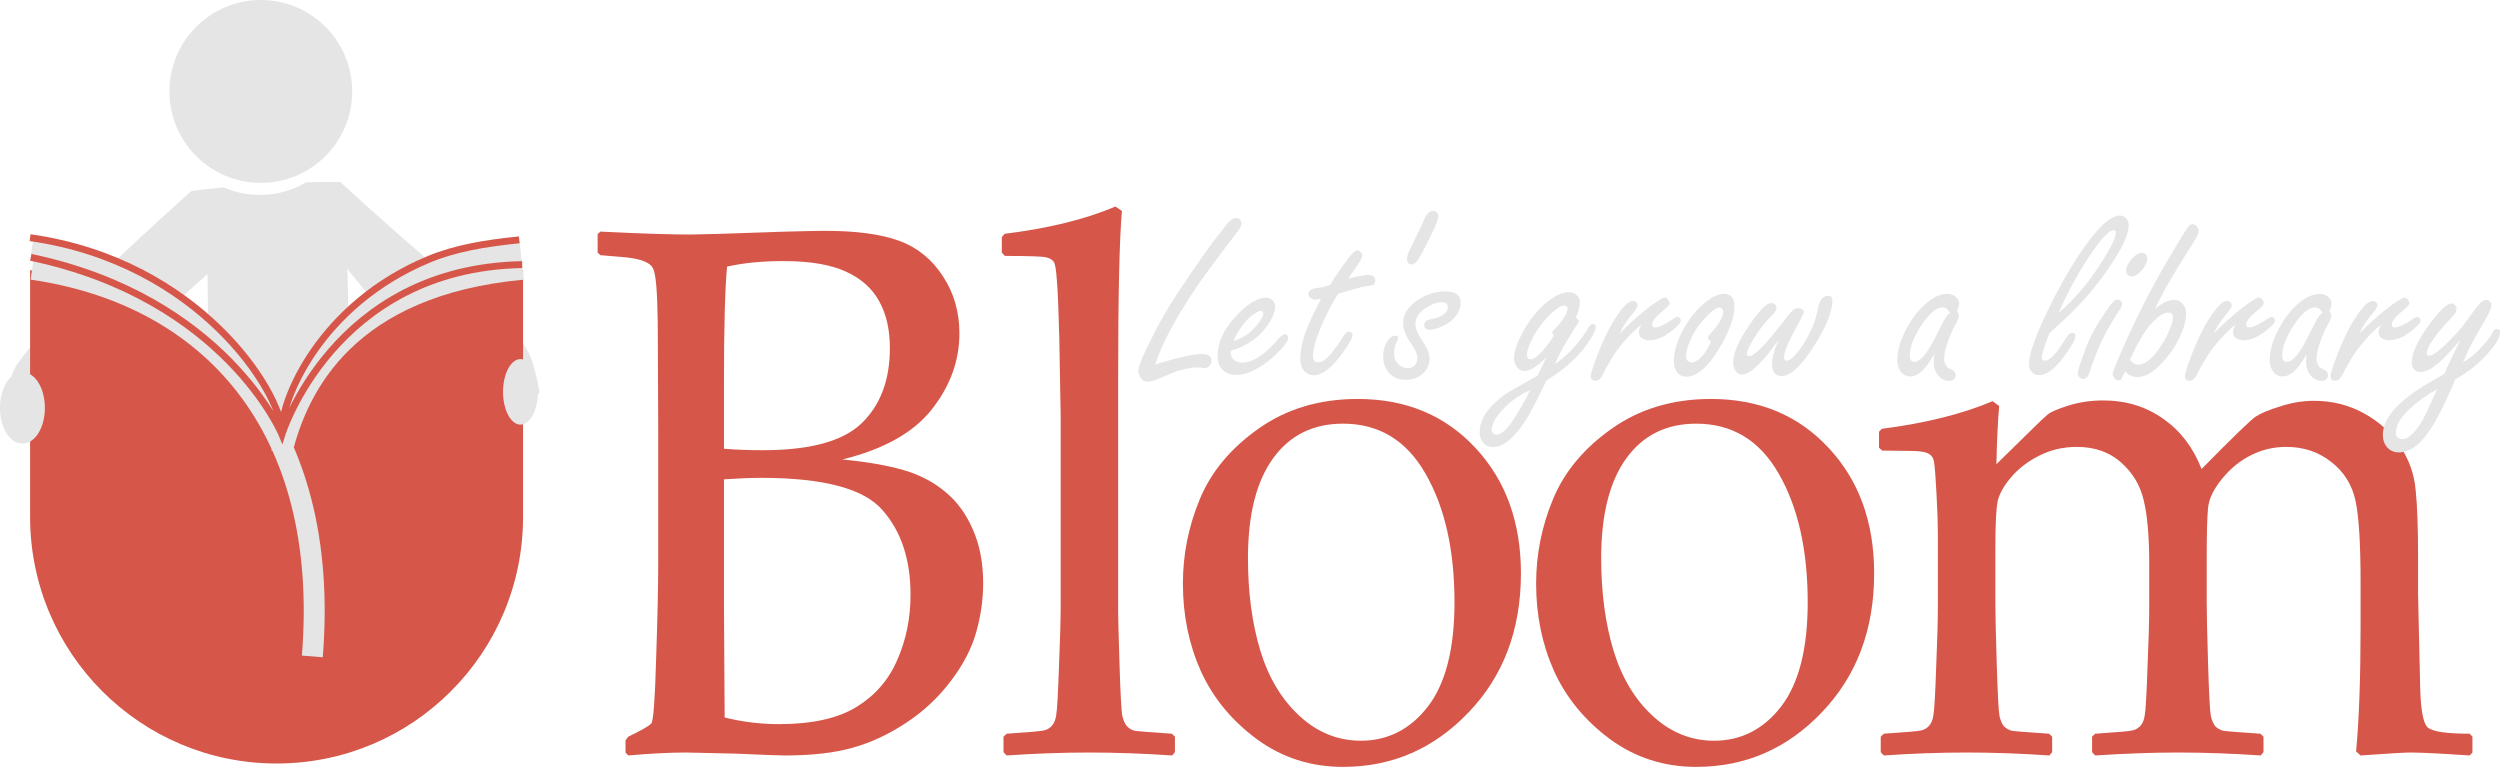 <?xml version="1.0" encoding="UTF-8" standalone="no"?>
<!-- Created with Inkscape (http://www.inkscape.org/) -->

<svg
   xmlns:dc="http://purl.org/dc/elements/1.1/"
   xmlns:cc="http://creativecommons.org/ns#"
   xmlns:rdf="http://www.w3.org/1999/02/22-rdf-syntax-ns#"
   xmlns:svg="http://www.w3.org/2000/svg"
   xmlns="http://www.w3.org/2000/svg"
   xmlns:sodipodi="http://sodipodi.sourceforge.net/DTD/sodipodi-0.dtd"
   xmlns:inkscape="http://www.inkscape.org/namespaces/inkscape"
   width="1151.436"
   height="356.775"
   id="svg3436"
   version="1.1"
   inkscape:version="0.91 r13725"
   sodipodi:docname="bloomNavbarLogo.svg">
  <defs
     id="defs3438" />
  <sodipodi:namedview
     id="base"
     pagecolor="#ffffff"
     bordercolor="#666666"
     borderopacity="1.0"
     inkscape:pageopacity="0.0"
     inkscape:pageshadow="2"
     inkscape:zoom="2"
     inkscape:cx="840.04139"
     inkscape:cy="321.46743"
     inkscape:document-units="px"
     inkscape:current-layer="layer1"
     showgrid="false"
     fit-margin-top="0"
     fit-margin-left="0"
     fit-margin-right="0"
     fit-margin-bottom="0"
     inkscape:window-width="1742"
     inkscape:window-height="1177"
     inkscape:window-x="1192"
     inkscape:window-y="468"
     inkscape:window-maximized="1" />
  <g
     inkscape:label="Layer 1"
     inkscape:groupmode="layer"
     id="layer1"
     transform="translate(508.086,-514.205)">
    <path
       d="m -231.563,631.736 -1.268,-1.188 0,-8.49 1.268,-1.189 q 27.11,1.358 41.854,1.358 5.549,0 43.915,-1.358 12.366,-0.339 17.915,-0.339 21.402,0 33.927,4.585 12.525,4.584 20.135,16.3 7.61,11.546 7.61,26.319 0,18.848 -12.683,34.978 -12.683,16.131 -41.22,23.092 17.122,1.698 28.22,4.924 11.098,3.226 19.183,10.018 8.085,6.622 12.683,17.319 4.756,10.697 4.756,24.79 0,11.037 -3.171,22.413 -3.171,11.377 -11.732,22.583 -8.402,11.207 -20.451,19.187 -12.049,7.98 -24.732,11.546 -12.524,3.566 -31.232,3.566 -3.805,0 -22.829,-0.849 -21.086,-0.51 -22.83,-0.51 -10.781,0 -26.476,1.359 l -1.268,-1.359 0,-5.603 1.268,-1.698 q 9.195,-4.415 10.622,-6.112 1.427,-1.698 2.22,-30.054 0.951,-28.356 0.951,-43.298 l 0,-62.315 -0.159,-38.544 q 0,-12.565 -0.318,-20.376 -0.318,-7.98 -0.951,-11.377 -0.475,-3.396 -1.744,-4.754 -1.268,-1.359 -3.646,-2.207 -2.22,-1.019 -7.769,-1.698 l -12.049,-1.019 z m 56.916,89.143 q 7.927,0.679 17.915,0.679 32.818,0 45.659,-12.565 12.842,-12.565 12.842,-34.469 0,-12.735 -4.915,-21.564 -4.915,-8.999 -15.537,-13.753 -10.463,-4.754 -28.537,-4.754 -14.744,0 -26,2.547 -1.427,15.281 -1.427,53.316 l 0,30.563 z m 0.318,123.782 q 12.208,3.056 25.049,3.056 22.671,0 35.512,-7.81 12.842,-7.811 18.866,-21.564 6.183,-13.923 6.183,-30.224 0,-24.451 -13,-39.053 -12.842,-14.772 -55.806,-14.772 -7.134,0 -17.122,0.679 l 0,57.901 0.318,51.788 z"
       style="font-style:normal;font-variant:normal;font-weight:normal;font-stretch:normal;font-size:medium;line-height:125%;font-family:'Palatino Linotype';-inkscape-font-specification:'Palatino Linotype';letter-spacing:-4.849px;word-spacing:0px;fill:#d65649;fill-opacity:1;stroke:none"
       id="path4913"
       inkscape:connector-curvature="0" />
    <path
       d="m 5.634,609.323 3.012,2.038 q -1.744,19.527 -1.744,78.276 l 0,106.462 q 0,3.736 0.634,24.111 0.634,20.206 1.269,23.602 0.793,3.396 2.219,4.924 1.427,1.528 3.488,2.038 2.061,0.34 17.122,1.358 l 1.427,1.358 0,7.132 -1.268,1.528 q -19.817,-1.359 -38.208,-1.359 -18.232,0 -38.049,1.359 l -1.427,-1.528 0,-7.132 1.427,-1.358 q 15.378,-1.018 17.281,-1.528 2.061,-0.509 3.488,-2.038 1.585,-1.698 2.061,-4.924 0.634,-3.396 1.268,-21.904 0.793,-18.678 0.793,-28.186 l 0,-87.955 -0.634,-35.997 q -0.476,-18.847 -1.11,-26.148 -0.476,-7.302 -1.427,-8.66 -0.951,-1.358 -3.329,-2.037 -2.378,-0.679 -19.183,-0.679 l -1.427,-1.528 0,-7.132 1.268,-1.528 q 30.281,-3.736 51.049,-12.565 z"
       style="font-style:normal;font-variant:normal;font-weight:normal;font-stretch:normal;font-size:medium;line-height:125%;font-family:'Palatino Linotype';-inkscape-font-specification:'Palatino Linotype';letter-spacing:-4.849px;word-spacing:0px;fill:#d65649;fill-opacity:1;stroke:none"
       id="path4915"
       inkscape:connector-curvature="0" />
    <path
       d="m 36.73,783.025 q 0,-20.206 7.768,-38.884 7.769,-18.847 26.951,-32.431 19.342,-13.754 45.818,-13.754 33.293,0 54.22,22.583 20.927,22.413 20.927,57.731 0,38.884 -24.098,64.013 -23.939,25.13 -57.867,25.13 -22.195,0 -39.635,-12.735 -17.439,-12.904 -25.842,-31.412 -8.244,-18.508 -8.244,-40.242 z m 29.963,-11.716 q 0,23.771 5.707,42.619 5.707,18.678 18.074,30.054 12.366,11.376 28.22,11.376 18.707,0 30.915,-15.791 12.208,-15.961 12.208,-47.883 0,-36.167 -13.318,-59.259 -13.159,-23.092 -38.049,-23.092 -20.61,0 -32.183,15.961 -11.574,15.961 -11.574,46.015 z m 48.037,-83.031 0,0 z m -2.378,182.701 0,0 z"
       style="font-style:normal;font-variant:normal;font-weight:normal;font-stretch:normal;font-size:medium;line-height:125%;font-family:'Palatino Linotype';-inkscape-font-specification:'Palatino Linotype';letter-spacing:-4.849px;word-spacing:0px;fill:#d65649;fill-opacity:1;stroke:none"
       id="path4917"
       inkscape:connector-curvature="0" />
    <path
       d="m 199.414,783.025 q 0,-20.206 7.769,-38.884 7.768,-18.847 26.951,-32.431 19.342,-13.754 45.818,-13.754 33.293,0 54.22,22.583 20.927,22.413 20.927,57.731 0,38.884 -24.098,64.013 -23.939,25.13 -57.866,25.13 -22.195,0 -39.634,-12.735 -17.439,-12.904 -25.842,-31.412 -8.244,-18.508 -8.244,-40.242 z m 29.964,-11.716 q 0,23.771 5.707,42.619 5.707,18.678 18.073,30.054 12.366,11.376 28.22,11.376 18.708,0 30.915,-15.791 12.207,-15.961 12.207,-47.883 0,-36.167 -13.317,-59.259 -13.159,-23.092 -38.049,-23.092 -20.61,0 -32.183,15.961 -11.573,15.961 -11.573,46.015 z m 48.037,-83.031 0,0 z m -2.378,182.701 0,0 z"
       style="font-style:normal;font-variant:normal;font-weight:normal;font-stretch:normal;font-size:medium;line-height:125%;font-family:'Palatino Linotype';-inkscape-font-specification:'Palatino Linotype';letter-spacing:-4.849px;word-spacing:0px;fill:#d65649;fill-opacity:1;stroke:none"
       id="path4919"
       inkscape:connector-curvature="0" />
    <path
       d="m 409.659,698.975 3.012,2.207 q -0.951,11.207 -1.268,26.828 l 15.061,-14.772 q 6.341,-6.282 8.402,-7.981 2.061,-1.868 9.671,-4.245 7.61,-2.377 16.013,-2.377 15.854,0 27.744,8.49 11.89,8.32 17.597,23.092 21.403,-21.734 24.891,-24.111 3.646,-2.377 11.415,-4.754 7.769,-2.547 15.537,-2.547 12.525,0 22.988,5.773 10.464,5.773 16.647,15.112 6.183,9.339 7.134,20.206 1.11,10.867 1.11,29.884 l 0,17.829 q 0,2.886 0.951,42.279 0.318,16.131 3.329,19.187 3.012,3.056 19.5,3.056 l 1.268,1.358 0,7.301 -1.268,1.359 q -20.135,-1.359 -27.269,-1.359 -3.963,0 -22.988,1.359 l -2.061,-1.868 q 2.061,-22.074 2.061,-57.561 l 0,-20.375 q 0,-26.998 -2.378,-37.695 -2.378,-10.867 -11.098,-17.659 -8.72,-6.962 -20.769,-6.962 -8.561,0 -16.012,3.736 -7.451,3.566 -13.476,10.867 -5.866,7.132 -6.5,13.414 -0.634,6.113 -0.634,22.753 l 0,21.225 q 0,7.471 0.634,28.016 0.634,20.545 1.268,23.942 0.792,3.396 2.22,4.924 1.585,1.359 3.488,1.868 2.061,0.34 17.122,1.358 l 1.427,1.358 0,7.132 -1.268,1.528 q -19.817,-1.359 -38.208,-1.359 -16.964,0 -38.049,1.359 l -1.427,-1.528 0,-7.132 1.427,-1.358 q 15.378,-1.018 17.281,-1.528 2.061,-0.509 3.488,-2.038 1.586,-1.698 2.061,-4.924 0.634,-3.396 1.268,-21.904 0.793,-18.678 0.793,-28.186 l 0,-19.357 q 0,-19.187 -2.537,-29.545 -2.378,-10.357 -10.463,-17.489 -8.086,-7.132 -20.293,-7.132 -9.512,0 -17.439,4.075 -7.768,3.905 -12.842,9.848 -4.915,5.773 -6.183,10.867 -1.11,5.094 -1.11,22.074 l 0,25.13 q 0,7.471 0.634,28.016 0.634,20.545 1.268,23.942 0.793,3.396 2.22,4.924 1.585,1.359 3.488,1.868 2.061,0.34 17.122,1.358 l 1.427,1.358 0,7.132 -1.268,1.528 q -19.817,-1.359 -38.208,-1.359 -18.232,0 -38.049,1.359 l -1.427,-1.528 0,-7.132 1.427,-1.358 q 15.378,-1.018 17.281,-1.528 2.061,-0.509 3.488,-2.038 1.586,-1.698 2.061,-4.924 0.634,-3.396 1.269,-21.904 0.793,-18.678 0.793,-28.186 l 0,-33.45 q 0,-6.792 -0.634,-18.508 -0.634,-11.716 -1.11,-14.433 -0.318,-2.717 -2.378,-3.905 -2.061,-1.359 -8.244,-1.359 l -13.317,-0.172 -1.427,-1.358 0,-7.301 1.268,-1.359 q 30.281,-3.905 51.049,-12.735 z"
       style="font-style:normal;font-variant:normal;font-weight:normal;font-stretch:normal;font-size:medium;line-height:125%;font-family:'Palatino Linotype';-inkscape-font-specification:'Palatino Linotype';letter-spacing:-4.849px;word-spacing:0px;fill:#d65649;fill-opacity:1;stroke:none"
       id="path4921"
       inkscape:connector-curvature="0" />
    <path
       style="fill:#e5e5e5;fill-opacity:1;stroke:none"
       d="m -356.423,597.985 c -2.581,0 -6.334,0.055 -10.642,0.167 a 42.094,42.116 0 0 1 -21.271,5.832 42.094,42.116 0 0 1 -16.722,-3.484 c -4.722,0.454 -9.66,0.987 -14.796,1.616 0,0 -76.602,68.095 -82.31,83.64 -2.42,6.591 -6.528,18.833 -3.335,24.081 15.467,1.907 34.039,-17.187 92.984,-69.365 l 1.633,134.651 66.068,0 -3.263,-137.1 c 0,0 51.876,67.192 81.24,68.824 l 7.251,-12.04 c -6.525,-32.643 -4.478,-16.798 -91.754,-96.774 0,0 -1.783,-0.05 -5.084,-0.05 z"
       id="path4857"
       inkscape:connector-curvature="0" />
    <path
       inkscape:export-ydpi="67.648125"
       inkscape:export-xdpi="67.648125"
       inkscape:export-filename="C:\dev\Bloom\artwork\LogoAgainstDark276x100.png"
       inkscape:connector-curvature="0"
       id="path4859"
       d="m -494.224,638.695 0,113.598 c 0,62.726 50.846,113.56 113.54,113.56 62.695,0 113.502,-50.834 113.502,-113.56 l 0,-113.598 c -62.694,0 -142.582,62.062 -92.922,136.874 -9.395,-62.726 -71.426,-136.874 -134.12,-136.874 z"
       style="fill:#d65649;fill-opacity:1;fill-rule:evenodd;stroke:#ffffff;stroke-width:0;stroke-miterlimit:4;stroke-dasharray:none"
       sodipodi:nodetypes="csssccc" />
    <path
       inkscape:export-ydpi="67.648125"
       inkscape:export-xdpi="67.648125"
       inkscape:export-filename="C:\dev\Bloom\artwork\LogoAgainstDark276x100.png"
       sodipodi:nodetypes="cccc"
       inkscape:connector-curvature="0"
       id="path4863"
       d="m -267.348,638.215 c -80.48,7.408 -103.644,53.431 -111.036,84.611 m 14.147,93.708 c 8.607,-106.263 -47.391,-166.513 -129.052,-178.319"
       style="fill:none;stroke:#e5e5e5;stroke-width:9.644;stroke-linecap:butt;stroke-linejoin:miter;stroke-miterlimit:4;stroke-dasharray:none;stroke-opacity:1" />
    <ellipse
       ry="15.095"
       rx="8.984"
       cy="702.065"
       cx="-497.75"
       inkscape:export-ydpi="67.648125"
       inkscape:export-xdpi="67.648125"
       inkscape:export-filename="C:\dev\Bloom\artwork\LogoAgainstDark276x100.png"
       id="ellipse4865"
       style="fill:#e5e5e5;fill-opacity:1;fill-rule:nonzero;stroke:#e5e5e5;stroke-width:2.703;stroke-linecap:round;stroke-miterlimit:4;stroke-dasharray:none;stroke-dashoffset:0;stroke-opacity:1" />
    <ellipse
       ry="15.095"
       rx="8.046"
       cy="694.686"
       cx="-268.358"
       inkscape:export-ydpi="67.648125"
       inkscape:export-xdpi="67.648125"
       inkscape:export-filename="C:\dev\Bloom\artwork\LogoAgainstDark276x100.png"
       id="ellipse4867"
       style="fill:#e5e5e5;fill-opacity:1;fill-rule:nonzero;stroke:#000000;stroke-width:2.558;stroke-linecap:round;stroke-miterlimit:4;stroke-dasharray:none;stroke-dashoffset:0;stroke-opacity:0" />
    <path
       inkscape:export-ydpi="67.648125"
       inkscape:export-xdpi="67.648125"
       inkscape:export-filename="C:\dev\Bloom\artwork\LogoAgainstDark276x100.png"
       sodipodi:nodetypes="cccc"
       inkscape:connector-curvature="0"
       id="path4869"
       d="m -268.279,630.106 c -80.48,7.408 -96.268,53.766 -111.036,84.61 m 2.076,1.462 c -28.896,-64.329 -90.803,-84.568 -115.976,-88.756"
       style="fill:#000000;fill-opacity:0;stroke:#e5e5e5;stroke-width:9.644;stroke-linecap:butt;stroke-linejoin:miter;stroke-miterlimit:4;stroke-dasharray:none;stroke-opacity:1" />
    <path
       inkscape:export-ydpi="67.648125"
       inkscape:export-xdpi="67.648125"
       inkscape:export-filename="C:\dev\Bloom\artwork\LogoAgainstDark276x100.png"
       sodipodi:nodetypes="csccccc"
       inkscape:connector-curvature="0"
       id="path4871"
       d="m -268.935,624.671 c -15.902,1.61 -29.43,3.92 -41.445,8.893 -50.552,20.922 -68.395,65.235 -67.853,79.328 -0.67,-18.114 -37.885,-78.157 -116.003,-89.227 m 0.335,9.057 c 89.517,18.785 115.668,81.512 115.668,81.512 0,0 23.804,-76.481 110.639,-78.158"
       style="fill:none;stroke:#d65649;stroke-width:3.176px;stroke-linecap:butt;stroke-linejoin:miter;stroke-opacity:1" />
    <ellipse
       style="fill:#e5e5e5;fill-opacity:1;stroke:none;stroke-width:3.069;stroke-miterlimit:4;stroke-dasharray:none;stroke-opacity:1"
       id="circle5750"
       inkscape:export-filename="C:\dev\Bloom\artwork\LogoAgainstDark276x100.png"
       inkscape:export-xdpi="67.648125"
       inkscape:export-ydpi="67.648125"
       cx="-387.971"
       cy="556.32"
       rx="42.094"
       ry="42.116" />
    <g
       transform="matrix(3.176,0,0,3.176,-87.341,116.471)"
       id="text4939-0-5-9-6-1-6-3-7-2-0"
       style="font-style:normal;font-variant:normal;font-weight:normal;font-stretch:normal;font-size:40.598px;line-height:125%;font-family:'Freestyle Script';-inkscape-font-specification:'Freestyle Script';letter-spacing:0px;word-spacing:0px;fill:#e5e5e5;fill-opacity:1;stroke:none">
      <path
         inkscape:connector-curvature="0"
         id="path4960"
         style="font-style:normal;font-variant:normal;font-weight:normal;font-stretch:normal;font-size:37.415px;line-height:125%;font-family:'Freestyle Script';-inkscape-font-specification:'Freestyle Script';text-align:start;writing-mode:lr-tb;text-anchor:start;fill:#e5e5e5;fill-opacity:1;stroke:none"
         d="m 35.061,178.084 q 0.493,-0.146 0.731,-0.219 4.22,-1.297 6.047,-1.297 1.37,0 1.37,1.023 0,0.402 -0.311,0.713 -0.311,0.311 -0.694,0.311 -0.183,0 -0.53,-0.055 -0.292,-0.055 -0.475,-0.055 -1.078,0 -2.832,0.493 -0.639,0.201 -2.466,1.023 -1.224,0.548 -2.01,0.548 -0.566,0 -0.932,-0.53 -0.347,-0.493 -0.347,-1.041 0,-0.676 0.749,-2.284 2.284,-4.969 4.896,-8.915 3.745,-5.663 5.81,-8.312 0.566,-0.712 1.133,-1.443 0.895,-1.206 1.553,-1.206 0.329,0 0.585,0.256 0.237,0.256 0.237,0.53 0,0.402 -0.621,1.242 -0.128,0.164 -1.516,1.991 -2.594,3.416 -3.873,5.225 -1.261,1.809 -2.704,4.184 -2.832,4.659 -3.8,7.819 z" />
      <path
         inkscape:connector-curvature="0"
         id="path4962"
         style="font-style:normal;font-variant:normal;font-weight:normal;font-stretch:normal;font-size:37.415px;line-height:125%;font-family:'Freestyle Script';-inkscape-font-specification:'Freestyle Script';text-align:start;writing-mode:lr-tb;text-anchor:start;fill:#e5e5e5;fill-opacity:1;stroke:none"
         d="m 46.004,176.111 0,0.329 q 0,0.402 0.201,0.694 0.457,0.676 1.498,0.676 2.284,0 5.28,-3.508 0.53,-0.603 0.895,-0.603 0.201,0 0.365,0.201 0.11,0.146 0.11,0.274 0,0.713 -1.754,2.412 -1.37,1.334 -2.923,2.174 -1.553,0.84 -2.887,0.84 -1.37,0 -2.156,-0.95 -0.53,-0.658 -0.53,-1.79 0,-3.087 2.905,-6.047 2.357,-2.412 4.111,-2.412 0.475,0 0.859,0.292 0.475,0.384 0.475,1.005 0,0.968 -0.895,2.375 -1.845,2.923 -5.554,4.037 z m 0.402,-1.425 q 1.279,-0.438 2.01,-0.987 1.279,-0.987 2.028,-2.229 0.274,-0.438 0.274,-0.786 0,-0.365 -0.347,-0.365 -0.475,0 -1.352,0.713 -1.571,1.261 -2.612,3.654 z" />
      <path
         inkscape:connector-curvature="0"
         id="path4964"
         style="font-style:normal;font-variant:normal;font-weight:normal;font-stretch:normal;font-size:37.415px;line-height:125%;font-family:'Freestyle Script';-inkscape-font-specification:'Freestyle Script';text-align:start;writing-mode:lr-tb;text-anchor:start;fill:#e5e5e5;fill-opacity:1;stroke:none"
         d="m 61.569,167.853 q -1.187,1.845 -2.192,4.129 -1.443,3.252 -1.443,4.86 0,0.457 0.183,0.694 0.201,0.237 0.585,0.237 0.913,0 2.211,-1.717 0.822,-1.06 1.462,-2.119 0.347,-0.603 0.749,-0.603 0.237,0 0.402,0.164 0.146,0.164 0.146,0.329 0,0.676 -1.772,3.014 -2.119,2.813 -3.873,2.813 -0.932,0 -1.553,-0.859 -0.384,-0.548 -0.384,-1.553 0,-2.211 1.279,-5.152 0.311,-0.731 1.717,-3.526 -0.493,0.128 -0.749,0.128 -0.384,0 -0.676,-0.183 -0.402,-0.256 -0.402,-0.639 0,-0.457 0.53,-0.731 0.146,-0.073 1.352,-0.237 0.438,-0.073 1.279,-0.347 0.639,-1.151 2.083,-3.124 0.804,-1.096 1.114,-1.425 0.438,-0.457 0.767,-0.457 0.237,0 0.475,0.256 0.219,0.237 0.219,0.475 0,0.475 -1.023,1.882 -0.676,0.913 -1.005,1.48 2.028,-0.548 2.905,-0.548 1.005,0 1.005,0.84 0,0.42 -0.347,0.621 -0.183,0.11 -0.95,0.183 -0.311,-0.018 -2.759,0.694 -0.676,0.201 -1.334,0.42 z" />
      <path
         inkscape:connector-curvature="0"
         id="path4966"
         style="font-style:normal;font-variant:normal;font-weight:normal;font-stretch:normal;font-size:37.415px;line-height:125%;font-family:'Freestyle Script';-inkscape-font-specification:'Freestyle Script';text-align:start;writing-mode:lr-tb;text-anchor:start;fill:#e5e5e5;fill-opacity:1;stroke:none"
         d="m 75.344,155.814 q 0.256,0 0.457,0.146 0.311,0.237 0.311,0.639 0,0.786 -2.174,4.951 -0.767,1.462 -1.169,1.79 -0.292,0.237 -0.566,0.237 -0.639,0 -0.639,-0.859 0,-0.53 0.658,-1.79 1.589,-3.252 1.717,-3.599 0.585,-1.516 1.407,-1.516 z" />
      <path
         inkscape:connector-curvature="0"
         id="path4968"
         style="font-style:normal;font-variant:normal;font-weight:normal;font-stretch:normal;font-size:37.415px;line-height:125%;font-family:'Freestyle Script';-inkscape-font-specification:'Freestyle Script';text-align:start;writing-mode:lr-tb;text-anchor:start;fill:#e5e5e5;fill-opacity:1;stroke:none"
         d="m 77.08,167.488 q 1.133,0 1.699,0.402 0.566,0.402 0.566,1.224 0,1.078 -0.804,2.083 -0.767,0.95 -2.302,1.535 -0.84,0.311 -1.407,0.311 -0.767,0 -0.767,-0.676 0,-0.457 0.438,-0.694 0.11,-0.055 1.242,-0.311 0.676,-0.146 1.242,-0.639 0.493,-0.42 0.493,-0.913 0,-0.384 -0.219,-0.566 -0.219,-0.183 -0.658,-0.183 -1.06,0 -2.338,0.859 -1.48,0.968 -1.48,2.302 0,0.95 0.968,2.375 1.078,1.553 1.078,2.631 0,1.608 -1.425,2.521 -0.877,0.566 -1.991,0.566 -1.754,0 -2.667,-1.261 -0.639,-0.895 -0.639,-2.119 0,-1.425 0.731,-2.393 0.475,-0.639 0.987,-0.639 0.457,0 0.457,0.365 0,0.146 -0.164,0.438 -0.42,0.786 -0.42,1.845 0,0.895 0.639,1.516 0.566,0.548 1.297,0.548 0.712,0 1.114,-0.475 0.329,-0.402 0.329,-1.023 0,-0.767 -0.877,-1.991 -1.206,-1.681 -1.206,-3.051 0,-1.827 1.991,-3.234 1.937,-1.352 4.092,-1.352 z" />
      <path
         inkscape:connector-curvature="0"
         id="path4970"
         style="font-style:normal;font-variant:normal;font-weight:normal;font-stretch:normal;font-size:37.415px;line-height:125%;font-family:'Freestyle Script';-inkscape-font-specification:'Freestyle Script';text-align:start;writing-mode:lr-tb;text-anchor:start;fill:#e5e5e5;fill-opacity:1;stroke:none"
         d="m 93.01,178.047 q 1.955,-1.425 2.905,-2.594 1.407,-1.699 1.991,-2.759 0.292,-0.475 0.603,-0.475 0.438,0 0.438,0.42 0,0.493 -0.694,1.644 -2.156,3.508 -6.467,6.12 -2.01,4.202 -2.96,5.7 -2.521,3.946 -4.75,3.946 -1.169,0 -1.681,-0.913 -0.292,-0.53 -0.292,-1.206 0,-2.868 3.69,-5.499 0.585,-0.438 4.732,-2.74 0.804,-1.699 1.242,-2.667 -1.918,2.01 -3.179,2.01 -0.786,0 -1.224,-0.804 -0.274,-0.53 -0.274,-1.096 0,-1.315 1.078,-3.38 1.535,-2.978 3.69,-4.713 1.809,-1.443 3.197,-1.443 0.712,0 1.224,0.53 0.347,0.347 0.347,1.023 0,0.84 -0.566,2.083 0.42,0.402 0.42,0.603 0,0.128 -0.183,0.365 -0.493,0.676 -1.589,2.539 -0.968,1.626 -1.699,3.307 z m -0.128,-4.22 q -0.256,-0.274 -0.256,-0.384 0,-0.164 0.274,-0.42 0.913,-0.877 1.48,-1.827 0.457,-0.749 0.457,-1.169 0,-0.493 -0.457,-0.493 -0.786,0 -2.247,1.498 -1.736,1.772 -2.704,3.964 -0.475,1.096 -0.475,1.681 0,0.329 0.146,0.493 0.146,0.164 0.42,0.164 0.639,0 1.79,-1.315 0.731,-0.84 1.242,-1.644 0.347,-0.53 0.329,-0.548 z m -3.453,7.984 q -2.412,1.023 -4.257,3.106 -0.859,0.968 -1.224,2.046 -0.11,0.329 -0.11,0.548 0,0.237 0.11,0.42 0.201,0.329 0.566,0.329 1.133,0 2.649,-2.43 1.315,-2.101 2.265,-4.019 z" />
      <path
         inkscape:connector-curvature="0"
         id="path4972"
         style="font-style:normal;font-variant:normal;font-weight:normal;font-stretch:normal;font-size:37.415px;line-height:125%;font-family:'Freestyle Script';-inkscape-font-specification:'Freestyle Script';text-align:start;writing-mode:lr-tb;text-anchor:start;fill:#e5e5e5;fill-opacity:1;stroke:none"
         d="m 102.419,173.608 q 1.79,-1.918 4.129,-3.745 0.84,-0.658 1.79,-1.224 0.475,-0.274 0.603,-0.274 0.274,0 0.548,0.402 0.164,0.219 0.164,0.402 0,0.329 -0.694,0.895 -1.863,1.48 -1.863,2.229 0,0.42 0.475,0.42 0.786,0 2.704,-1.297 0.329,-0.219 0.548,-0.219 0.146,0 0.292,0.146 0.164,0.164 0.164,0.347 0,0.548 -1.535,1.681 -1.608,1.206 -3.051,1.206 -0.585,0 -1.078,-0.311 -0.42,-0.256 -0.42,-0.913 0,-0.457 0.384,-1.041 -1.443,1.023 -3.398,3.508 -1.133,1.535 -2.247,3.782 -0.42,0.84 -1.041,0.84 -0.676,0 -0.676,-0.639 0,-0.621 1.06,-3.325 1.571,-4.019 3.288,-6.23 1.06,-1.37 1.772,-1.37 0.237,0 0.438,0.146 0.237,0.183 0.237,0.457 0,0.274 -0.365,0.767 -0.073,0.091 -0.968,1.224 -0.822,1.078 -1.261,2.137 z" />
      <path
         inkscape:connector-curvature="0"
         id="path4974"
         style="font-style:normal;font-variant:normal;font-weight:normal;font-stretch:normal;font-size:37.415px;line-height:125%;font-family:'Freestyle Script';-inkscape-font-specification:'Freestyle Script';text-align:start;writing-mode:lr-tb;text-anchor:start;fill:#e5e5e5;fill-opacity:1;stroke:none"
         d="m 117.546,167.835 q 1.498,0 1.498,1.827 0,2.43 -2.247,6.157 -2.448,4.037 -4.732,4.037 -1.06,0 -1.553,-0.987 -0.256,-0.493 -0.256,-1.187 0,-2.338 1.608,-5.079 1.498,-2.539 3.526,-3.946 1.187,-0.822 2.156,-0.822 z m -1.9,6.906 q -0.457,-0.365 -0.457,-0.566 0,-0.146 0.585,-0.804 1.644,-1.845 1.644,-2.978 0,-0.146 -0.091,-0.292 -0.146,-0.274 -0.457,-0.274 -0.585,0 -1.717,1.133 -1.462,1.462 -2.229,3.014 -0.895,1.772 -0.895,2.941 0,0.311 0.164,0.548 0.237,0.329 0.603,0.329 0.877,0 1.882,-1.315 0.438,-0.548 0.712,-1.133 0.274,-0.585 0.256,-0.603 z" />
      <path
         inkscape:connector-curvature="0"
         id="path4976"
         style="font-style:normal;font-variant:normal;font-weight:normal;font-stretch:normal;font-size:37.415px;line-height:125%;font-family:'Freestyle Script';-inkscape-font-specification:'Freestyle Script';text-align:start;writing-mode:lr-tb;text-anchor:start;fill:#e5e5e5;fill-opacity:1;stroke:none"
         d="m 125.475,174.521 q -1.571,2.119 -2.32,2.923 -0.932,1.005 -1.608,1.535 -0.767,0.566 -1.425,0.566 -0.639,0 -0.987,-0.639 -0.274,-0.493 -0.274,-1.096 0,-1.991 2.375,-5.481 2.156,-3.161 3.197,-3.161 0.256,0 0.493,0.237 0.219,0.219 0.219,0.512 0,0.402 -0.713,1.114 -1.516,1.498 -2.631,3.38 -0.95,1.608 -0.95,2.101 0,0.365 0.329,0.365 1.096,0 4.75,-4.75 1.187,-1.535 1.443,-1.772 0.475,-0.438 0.968,-0.438 0.329,0 0.566,0.183 0.201,0.183 0.201,0.384 0,0.219 -0.877,1.845 -1.991,3.508 -1.991,4.732 0,0.475 0.384,0.475 0.658,0 1.809,-1.516 1.096,-1.425 2.028,-3.617 0.402,-0.95 0.712,-2.503 0.365,-1.772 1.462,-1.772 0.621,0 0.621,0.694 0,2.393 -2.667,6.577 -2.777,4.366 -4.677,4.366 -1.407,0 -1.407,-1.736 0,-1.425 0.968,-3.508 z" />
      <path
         inkscape:connector-curvature="0"
         id="path4978"
         style="font-style:normal;font-variant:normal;font-weight:normal;font-stretch:normal;font-size:37.415px;line-height:125%;font-family:'Freestyle Script';-inkscape-font-specification:'Freestyle Script';text-align:start;writing-mode:lr-tb;text-anchor:start;fill:#e5e5e5;fill-opacity:1;stroke:none"
         d="m 148.019,176.604 q -0.603,1.06 -1.187,1.79 -1.151,1.425 -2.284,1.425 -0.987,0 -1.535,-0.932 -0.347,-0.603 -0.347,-1.425 0,-2.028 1.279,-4.476 1.425,-2.722 3.435,-4.184 1.315,-0.95 2.539,-0.95 0.767,0 1.279,0.475 0.438,0.42 0.438,0.95 0,0.402 -0.311,1.114 0.274,0.384 0.274,0.676 0,0.384 -0.512,1.261 -0.53,0.895 -1.06,2.375 -0.566,1.571 -0.566,2.521 0,0.767 0.457,1.261 0.128,0.128 0.749,0.42 0.457,0.219 0.457,0.767 0,0.347 -0.256,0.566 -0.274,0.237 -0.639,0.237 -0.987,0 -1.699,-0.877 -0.585,-0.712 -0.585,-1.79 0,-0.365 0.073,-1.206 z m 2.284,-6.011 q -0.219,-0.402 -0.475,-0.585 -0.256,-0.201 -0.548,-0.201 -1.388,0 -3.014,2.43 -1.79,2.686 -1.79,4.549 0,0.457 0.164,0.694 0.183,0.237 0.53,0.237 0.877,0 2.046,-1.863 0.658,-1.023 1.626,-3.014 0.639,-1.297 0.932,-1.717 0.146,-0.219 0.53,-0.53 z" />
      <path
         inkscape:connector-curvature="0"
         id="path4980"
         style="font-style:normal;font-variant:normal;font-weight:normal;font-stretch:normal;font-size:37.415px;line-height:125%;font-family:'Freestyle Script';-inkscape-font-specification:'Freestyle Script';text-align:start;writing-mode:lr-tb;text-anchor:start;fill:#e5e5e5;fill-opacity:1;stroke:none"
         d="m 164.716,173.553 q -0.548,1.425 -0.822,2.302 -0.274,0.877 -0.274,1.224 0,0.457 0.438,0.457 0.658,0 1.699,-1.242 0.493,-0.603 1.462,-2.174 0.384,-0.621 0.804,-0.621 0.475,0 0.475,0.457 0,0.786 -1.809,3.179 -1.882,2.503 -3.489,2.503 -0.694,0 -1.133,-0.585 -0.311,-0.42 -0.311,-1.023 0,-1.023 0.621,-2.832 0.621,-1.809 1.845,-4.403 3.142,-6.595 6.412,-10.87 2.612,-3.435 4.33,-3.435 0.548,0 0.895,0.42 0.365,0.42 0.365,0.968 0,2.558 -4.567,8.513 -2.046,2.649 -4.896,5.298 -0.749,0.694 -2.046,1.863 z m 1.297,-2.905 q 3.8,-3.252 6.796,-8.221 1.553,-2.576 1.553,-3.416 0,-0.402 -0.347,-0.402 -1.005,0 -3.654,4.001 -2.192,3.288 -4.348,8.038 z" />
      <path
         inkscape:connector-curvature="0"
         id="path4982"
         style="font-style:normal;font-variant:normal;font-weight:normal;font-stretch:normal;font-size:37.415px;line-height:125%;font-family:'Freestyle Script';-inkscape-font-specification:'Freestyle Script';text-align:start;writing-mode:lr-tb;text-anchor:start;fill:#e5e5e5;fill-opacity:1;stroke:none"
         d="m 174.618,168.675 q 0.311,0 0.512,0.237 0.146,0.201 0.146,0.402 0,0.329 -0.53,1.096 -1.9,2.941 -2.704,4.841 -0.859,1.955 -1.516,4.019 -0.292,0.913 -0.913,0.913 -0.365,0 -0.585,-0.292 -0.201,-0.237 -0.201,-0.512 0,-0.548 1.169,-3.654 0.913,-2.448 2.96,-5.408 0.658,-0.968 0.987,-1.297 0.329,-0.347 0.676,-0.347 z m 3.471,-6.778 q 0.822,0 0.822,0.84 0,0.767 -0.804,1.699 -0.767,0.895 -1.48,0.895 -0.347,0 -0.566,-0.256 -0.219,-0.237 -0.219,-0.585 0,-0.877 0.968,-1.863 0.713,-0.731 1.279,-0.731 z" />
      <path
         inkscape:connector-curvature="0"
         id="path4984"
         style="font-style:normal;font-variant:normal;font-weight:normal;font-stretch:normal;font-size:37.415px;line-height:125%;font-family:'Freestyle Script';-inkscape-font-specification:'Freestyle Script';text-align:start;writing-mode:lr-tb;text-anchor:start;fill:#e5e5e5;fill-opacity:1;stroke:none"
         d="m 180.044,170.027 q 1.553,-1.315 2.795,-1.315 0.767,0 1.261,0.639 0.457,0.566 0.457,1.315 0,1.425 -0.932,3.453 -1.041,2.247 -3.014,4.184 -1.626,1.608 -3.106,1.608 -0.548,0 -1.005,-0.201 -0.438,-0.201 -0.786,-0.603 -0.146,0.256 -0.183,0.329 -0.311,0.676 -0.42,0.822 -0.128,0.146 -0.384,0.146 -0.329,0 -0.621,-0.384 -0.201,-0.256 -0.201,-0.548 0,-0.512 2.101,-5.17 2.941,-6.504 6.814,-12.934 1.571,-2.631 1.918,-3.087 0.384,-0.548 0.712,-0.548 0.402,0 0.712,0.402 0.201,0.256 0.201,0.603 0,0.384 -0.347,0.968 -0.073,0.128 -1.151,1.882 -3.307,5.115 -4.823,8.44 z m -3.636,7.362 q 0.274,0.365 0.548,0.548 0.292,0.183 0.603,0.183 1.589,0 3.362,-2.759 0.822,-1.242 1.297,-2.466 0.42,-1.096 0.42,-1.626 0,-0.365 -0.164,-0.53 -0.164,-0.183 -0.512,-0.183 -0.84,0 -2.028,1.151 -1.187,1.133 -2.338,3.27 -0.548,1.023 -0.95,1.918 -0.237,0.493 -0.237,0.493 z" />
      <path
         inkscape:connector-curvature="0"
         id="path4986"
         style="font-style:normal;font-variant:normal;font-weight:normal;font-stretch:normal;font-size:37.415px;line-height:125%;font-family:'Freestyle Script';-inkscape-font-specification:'Freestyle Script';text-align:start;writing-mode:lr-tb;text-anchor:start;fill:#e5e5e5;fill-opacity:1;stroke:none"
         d="m 188.576,173.608 q 1.79,-1.918 4.129,-3.745 0.84,-0.658 1.79,-1.224 0.475,-0.274 0.603,-0.274 0.274,0 0.548,0.402 0.164,0.219 0.164,0.402 0,0.329 -0.694,0.895 -1.863,1.48 -1.863,2.229 0,0.42 0.475,0.42 0.786,0 2.704,-1.297 0.329,-0.219 0.548,-0.219 0.146,0 0.292,0.146 0.164,0.164 0.164,0.347 0,0.548 -1.535,1.681 -1.608,1.206 -3.051,1.206 -0.585,0 -1.078,-0.311 -0.42,-0.256 -0.42,-0.913 0,-0.457 0.384,-1.041 -1.443,1.023 -3.398,3.508 -1.133,1.535 -2.247,3.782 -0.42,0.84 -1.041,0.84 -0.676,0 -0.676,-0.639 0,-0.621 1.06,-3.325 1.571,-4.019 3.288,-6.23 1.06,-1.37 1.772,-1.37 0.237,0 0.438,0.146 0.237,0.183 0.237,0.457 0,0.274 -0.365,0.767 -0.073,0.091 -0.968,1.224 -0.822,1.078 -1.261,2.137 z" />
      <path
         inkscape:connector-curvature="0"
         id="path4988"
         style="font-style:normal;font-variant:normal;font-weight:normal;font-stretch:normal;font-size:37.415px;line-height:125%;font-family:'Freestyle Script';-inkscape-font-specification:'Freestyle Script';text-align:start;writing-mode:lr-tb;text-anchor:start;fill:#e5e5e5;fill-opacity:1;stroke:none"
         d="m 202.022,176.604 q -0.603,1.06 -1.187,1.79 -1.151,1.425 -2.284,1.425 -0.987,0 -1.535,-0.932 -0.347,-0.603 -0.347,-1.425 0,-2.028 1.279,-4.476 1.425,-2.722 3.435,-4.184 1.315,-0.95 2.539,-0.95 0.767,0 1.279,0.475 0.438,0.42 0.438,0.95 0,0.402 -0.311,1.114 0.274,0.384 0.274,0.676 0,0.384 -0.512,1.261 -0.53,0.895 -1.06,2.375 -0.566,1.571 -0.566,2.521 0,0.767 0.457,1.261 0.128,0.128 0.749,0.42 0.457,0.219 0.457,0.767 0,0.347 -0.256,0.566 -0.274,0.237 -0.639,0.237 -0.987,0 -1.699,-0.877 -0.585,-0.712 -0.585,-1.79 0,-0.365 0.073,-1.206 z m 2.284,-6.011 q -0.219,-0.402 -0.475,-0.585 -0.256,-0.201 -0.548,-0.201 -1.388,0 -3.014,2.43 -1.79,2.686 -1.79,4.549 0,0.457 0.164,0.694 0.183,0.237 0.53,0.237 0.877,0 2.046,-1.863 0.658,-1.023 1.626,-3.014 0.639,-1.297 0.932,-1.717 0.146,-0.219 0.53,-0.53 z" />
      <path
         inkscape:connector-curvature="0"
         id="path4990"
         style="font-style:normal;font-variant:normal;font-weight:normal;font-stretch:normal;font-size:37.415px;line-height:125%;font-family:'Freestyle Script';-inkscape-font-specification:'Freestyle Script';text-align:start;writing-mode:lr-tb;text-anchor:start;fill:#e5e5e5;fill-opacity:1;stroke:none"
         d="m 209.695,173.608 q 1.79,-1.918 4.129,-3.745 0.84,-0.658 1.79,-1.224 0.475,-0.274 0.603,-0.274 0.274,0 0.548,0.402 0.164,0.219 0.164,0.402 0,0.329 -0.694,0.895 -1.863,1.48 -1.863,2.229 0,0.42 0.475,0.42 0.786,0 2.704,-1.297 0.329,-0.219 0.548,-0.219 0.146,0 0.292,0.146 0.164,0.164 0.164,0.347 0,0.548 -1.535,1.681 -1.608,1.206 -3.051,1.206 -0.585,0 -1.078,-0.311 -0.42,-0.256 -0.42,-0.913 0,-0.457 0.384,-1.041 -1.443,1.023 -3.398,3.508 -1.133,1.535 -2.247,3.782 -0.42,0.84 -1.041,0.84 -0.676,0 -0.676,-0.639 0,-0.621 1.06,-3.325 1.571,-4.019 3.288,-6.23 1.06,-1.37 1.772,-1.37 0.237,0 0.438,0.146 0.237,0.183 0.237,0.457 0,0.274 -0.365,0.767 -0.073,0.091 -0.968,1.224 -0.822,1.078 -1.261,2.137 z" />
      <path
         inkscape:connector-curvature="0"
         id="path4992"
         style="font-style:normal;font-variant:normal;font-weight:normal;font-stretch:normal;font-size:37.415px;line-height:125%;font-family:'Freestyle Script';-inkscape-font-specification:'Freestyle Script';text-align:start;writing-mode:lr-tb;text-anchor:start;fill:#e5e5e5;fill-opacity:1;stroke:none"
         d="m 224.328,174.503 q -1.626,1.918 -2.594,2.85 -1.918,1.827 -3.197,1.827 -0.621,0 -0.987,-0.457 -0.274,-0.365 -0.274,-0.913 0,-1.973 2.338,-5.243 2.375,-3.325 3.435,-3.325 0.292,0 0.512,0.256 0.201,0.201 0.201,0.475 0,0.402 -0.219,0.713 -0.201,0.292 -1.187,1.334 -1.041,1.078 -1.918,2.338 -1.005,1.425 -1.005,2.083 0,0.384 0.365,0.384 0.731,0 2.74,-1.991 1.261,-1.261 1.973,-2.119 0.146,-0.183 1.279,-1.736 1.023,-1.37 1.261,-1.626 0.548,-0.639 1.023,-0.639 0.292,0 0.53,0.256 0.219,0.237 0.219,0.548 0,0.53 -0.731,1.772 -0.877,1.516 -1.608,2.832 -1.151,2.046 -1.772,3.654 1.169,-0.676 2.137,-1.662 1.644,-1.644 2.01,-2.448 0.347,-0.731 0.712,-0.731 0.512,0 0.512,0.512 0,0.968 -1.644,2.887 -1.973,2.302 -4.86,3.91 -1.535,3.69 -2.905,6.12 -2.558,4.476 -5.28,4.476 -1.114,0 -1.79,-0.859 -0.53,-0.658 -0.53,-1.662 0,-2.85 4.001,-5.828 1.169,-0.877 3.471,-2.192 0.932,-0.53 1.462,-0.859 0.329,-0.84 1.005,-2.229 0.749,-1.498 1.315,-2.704 z m -3.361,7.18 q -1.937,0.987 -3.964,2.813 -2.046,1.882 -2.046,3.508 0,0.347 0.201,0.585 0.274,0.329 0.712,0.329 1.37,0 3.033,-2.868 0.274,-0.475 1.498,-3.161 0.256,-0.548 0.566,-1.206 z" />
    </g>
  </g>
</svg>
